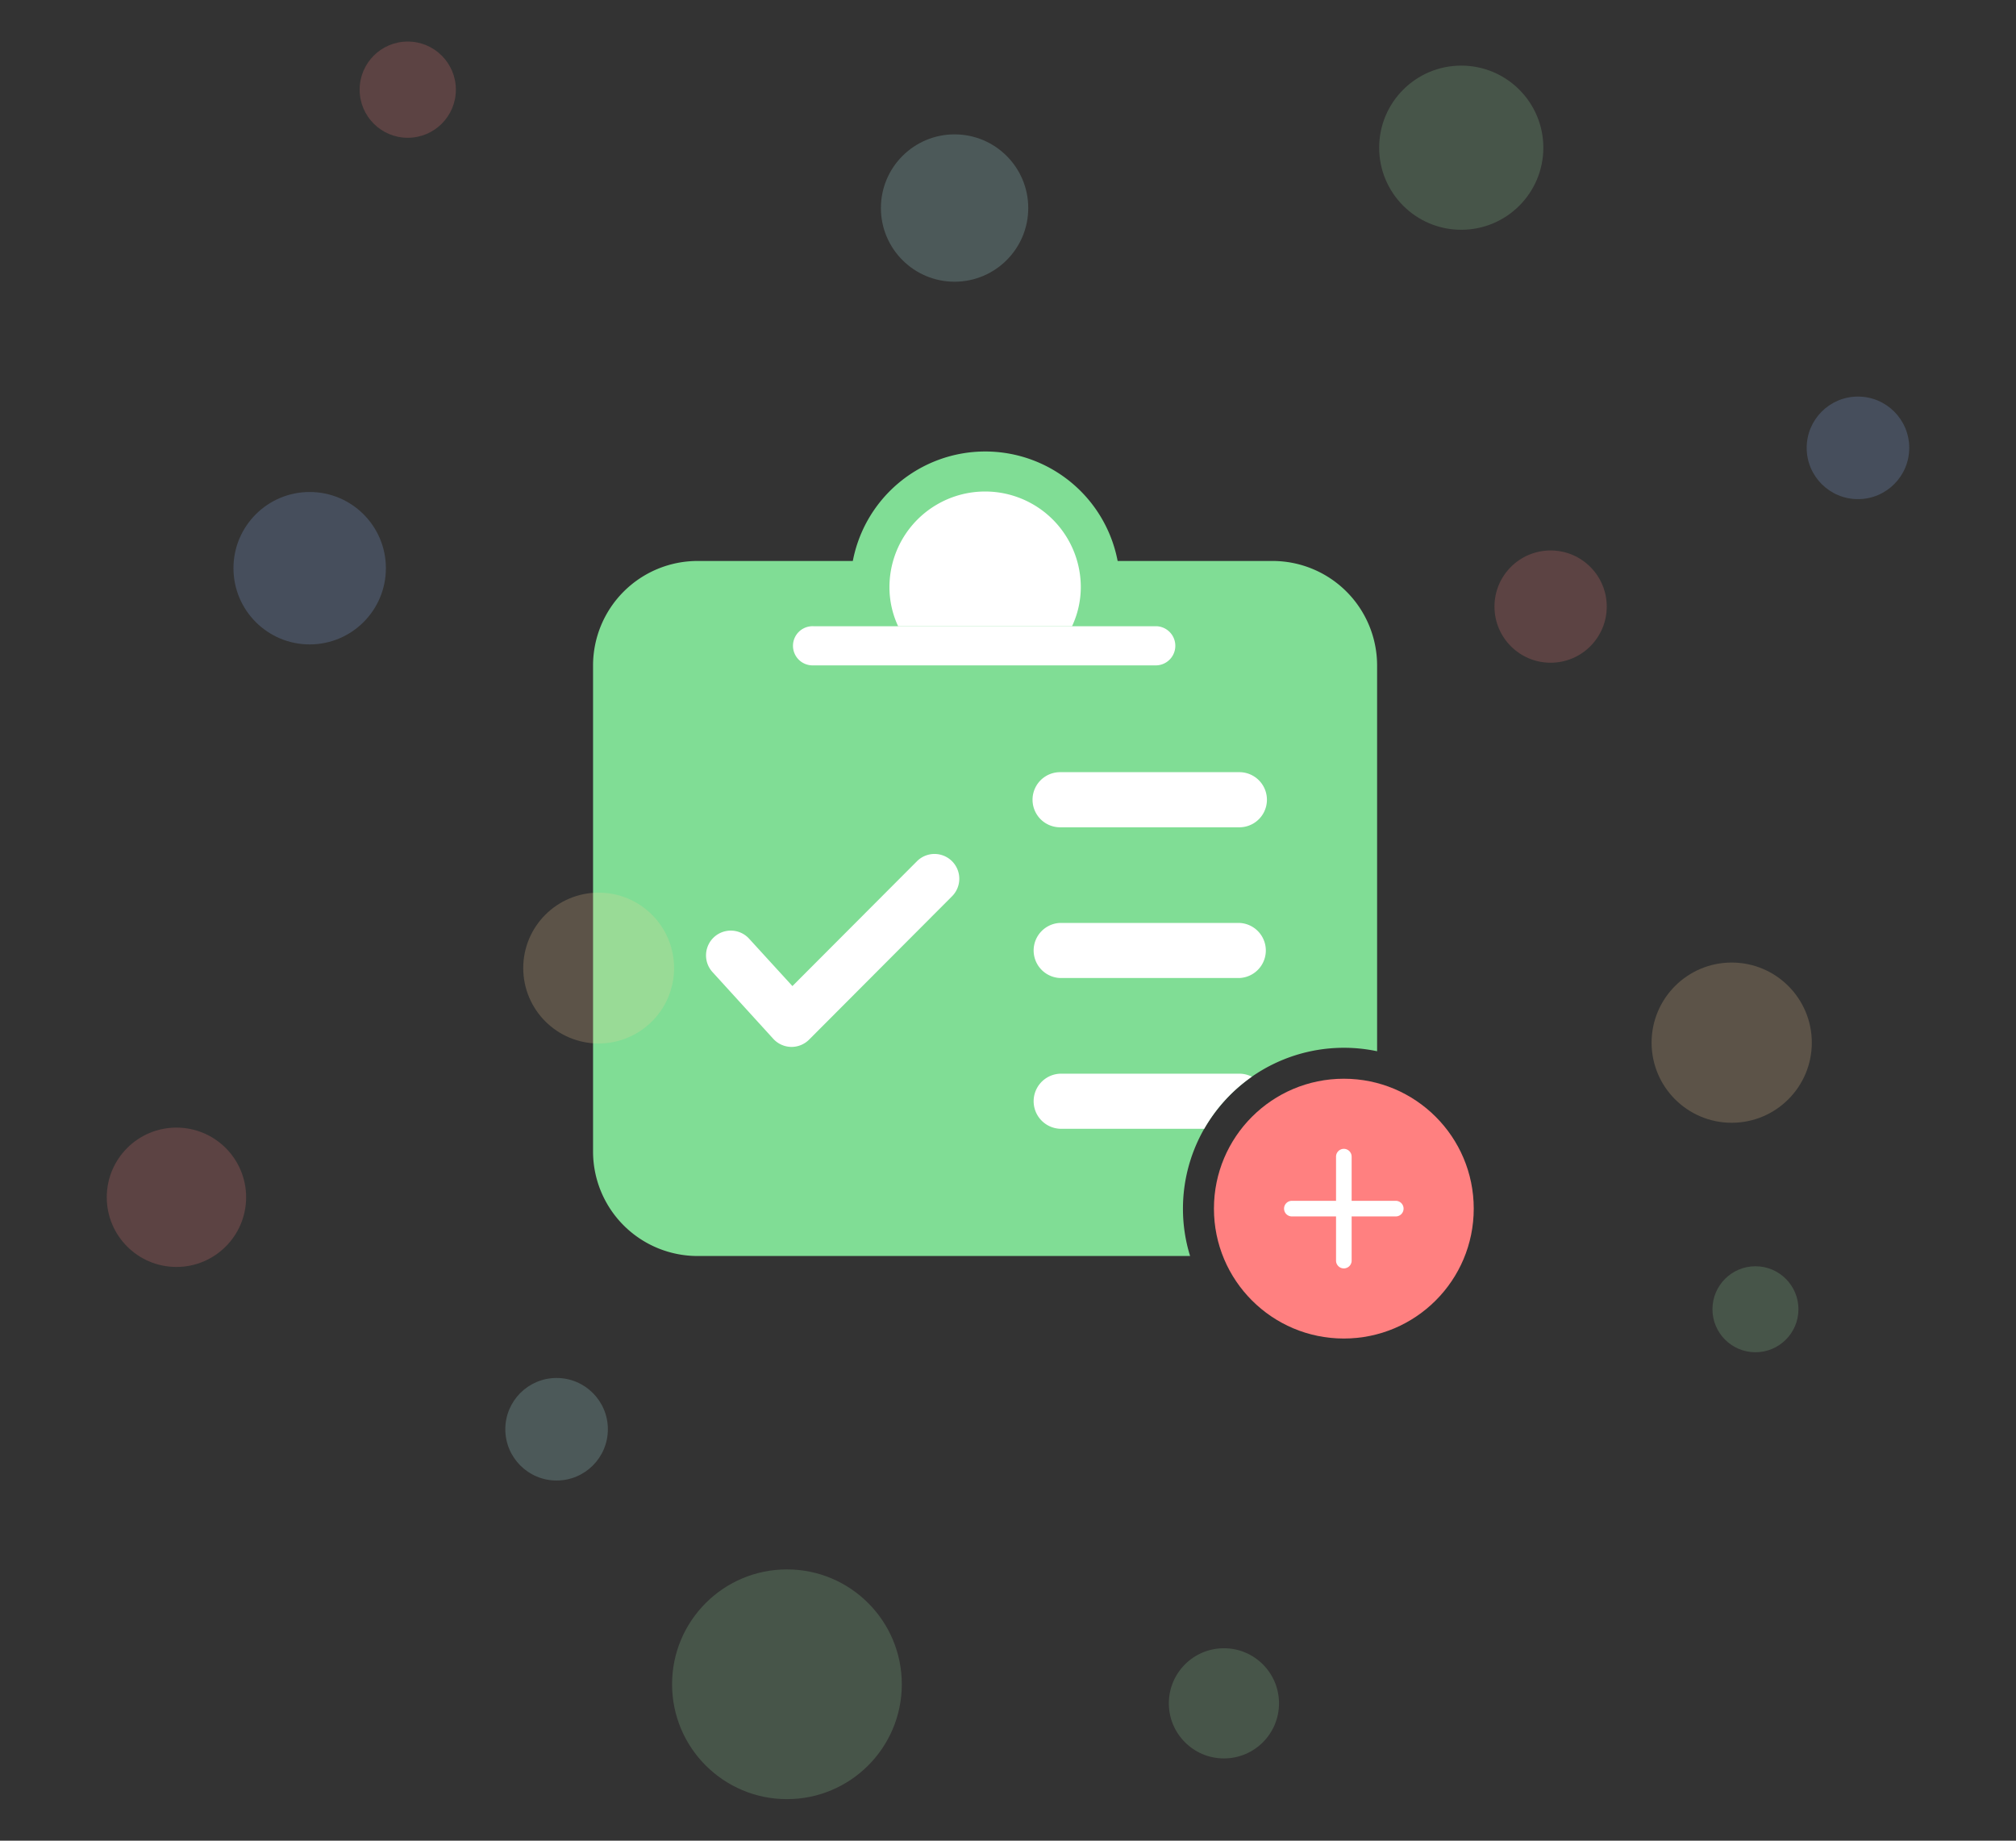 <svg id="Layer_1" data-name="Layer 1" xmlns="http://www.w3.org/2000/svg" viewBox="0 0 460 420"><rect x="0" y="0" width="460" height="420" fill="#333333" stroke="none"/><defs><style>.cls-1{fill:#80dd95;}.cls-2{fill:#fff;}.cls-3{fill:#ff8080;}.cls-4{opacity:0.2;}.cls-5{fill:#98dba1;}.cls-6{fill:#92bbff;}.cls-7{fill:#b1f0ef;}.cls-8{fill:#fdd499;}</style></defs><path class="cls-1" d="M269.92,275.78a36.72,36.72,0,0,1,44.3-35.91V151.81A23.86,23.86,0,0,0,290.37,128H159.17a23.86,23.86,0,0,0-23.85,23.86V262.74a23.85,23.85,0,0,0,23.85,23.85H271.55A36.36,36.36,0,0,1,269.92,275.78Z"/><path class="cls-2" d="M251.06,134a26.29,26.29,0,1,0-48.81,13.38h45A26,26,0,0,0,251.06,134"/><path class="cls-1" d="M247.29,151.82h-45a4.47,4.47,0,0,1-3.84-2.18,30.76,30.76,0,1,1,52.71,0A4.46,4.46,0,0,1,247.29,151.82Zm-42.36-8.93h39.68a21,21,0,0,0,2-8.91,21.83,21.83,0,1,0-43.66,0A21,21,0,0,0,204.93,142.89Z"/><path class="cls-2" d="M180.62,238.88h-.13a5.68,5.68,0,0,1-4.05-1.85L162.57,221.8a5.65,5.65,0,0,1,8.36-7.61L180.81,225l28.42-28.49a5.65,5.65,0,1,1,8,8l-32.61,32.7A5.66,5.66,0,0,1,180.62,238.88Z"/><path class="cls-2" d="M282.79,188.77h-40.9a6.29,6.29,0,0,1,0-12.58h40.9a6.29,6.29,0,0,1,0,12.58Z"/><path class="cls-2" d="M282.79,223.16h-40.9a6.29,6.29,0,0,1,0-12.57h40.9a6.29,6.29,0,0,1,0,12.57Z"/><path class="cls-2" d="M263.92,151.82h-78.3a4.47,4.47,0,1,1,0-8.93h78.3a4.47,4.47,0,0,1,0,8.93Z"/><circle class="cls-3" cx="306.63" cy="275.78" r="29.64"/><path class="cls-2" d="M306.63,289.42a1.78,1.78,0,0,1-1.78-1.78V263.92a1.78,1.78,0,0,1,3.56,0v23.72A1.78,1.78,0,0,1,306.63,289.42Z"/><path class="cls-2" d="M318.48,277.56H294.77a1.78,1.78,0,1,1,0-3.56h23.71a1.78,1.78,0,0,1,0,3.56Z"/><g class="cls-4"><circle class="cls-5" cx="333.42" cy="33.7" r="18.73"/><circle class="cls-5" cx="279.27" cy="388.66" r="12.57"/><circle class="cls-5" cx="400.55" cy="298.74" r="9.81"/><circle class="cls-5" cx="179.56" cy="384.31" r="26.21"/><circle class="cls-6" cx="70.66" cy="129.65" r="17.39"/><circle class="cls-3" cx="40.26" cy="273.19" r="15.9"/><circle class="cls-7" cx="127" cy="326.12" r="11.7"/><circle class="cls-6" cx="423.94" cy="102.19" r="11.7"/><circle class="cls-8" cx="395.13" cy="237.91" r="18.28"/><circle class="cls-8" cx="136.6" cy="220.89" r="17.21"/><circle class="cls-3" cx="353.81" cy="138.41" r="12.81"/><circle class="cls-3" cx="93.04" cy="20.46" r="10.98"/><circle class="cls-7" cx="217.81" cy="47.47" r="16.81"/></g><path class="cls-2" d="M285.64,245.68a6.25,6.25,0,0,0-2.85-.69h-40.9a6.29,6.29,0,0,0,0,12.57h32.88A36.91,36.91,0,0,1,285.64,245.68Z"/></svg>